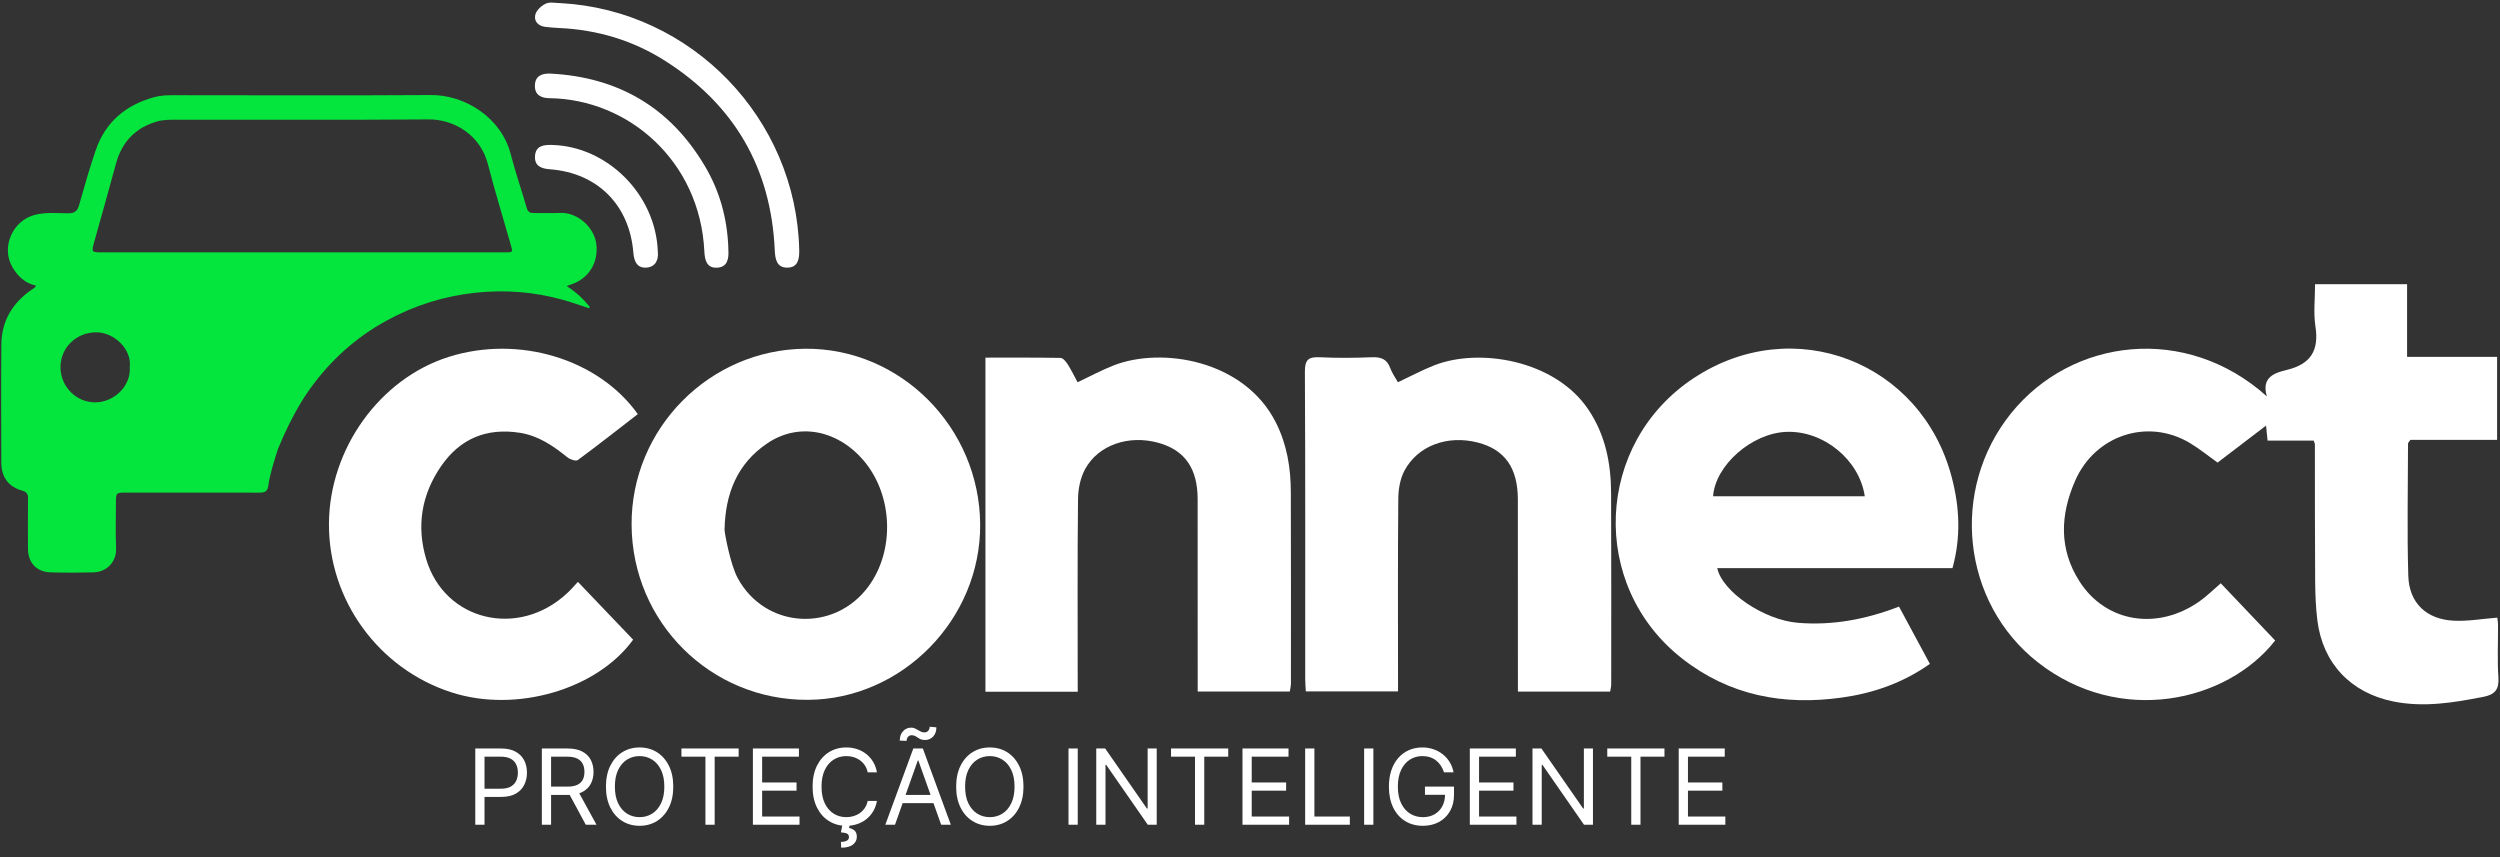 <svg width="455" height="156" viewBox="0 0 455 156" fill="none" xmlns="http://www.w3.org/2000/svg">
<rect x="0" y="0" width="455" height="156" fill="#333333" stroke="none"/>
<path d="M412.57 72.14C411.52 68.63 414.02 67.85 416.18 67.33C420.54 66.28 422.09 63.81 421.41 59.41C421.03 56.96 421.34 54.4 421.34 51.72C426.93 51.72 432.4 51.72 438.09 51.72C438.09 56.06 438.09 60.36 438.09 64.95C443.63 64.95 448.96 64.95 454.47 64.95C454.47 70.08 454.47 74.92 454.47 80.06C449.14 80.06 443.81 80.06 438.68 80.06C438.41 80.48 438.26 80.59 438.26 80.71C438.25 88.74 438.07 96.78 438.31 104.8C438.46 109.77 441.63 112.74 446.63 112.97C449.17 113.09 451.73 112.63 454.51 112.41C454.54 112.69 454.64 113.28 454.64 113.86C454.66 117 454.49 120.16 454.71 123.29C454.86 125.49 454.05 126.42 452 126.82C446.57 127.88 441.16 128.79 435.6 127.67C427.88 126.12 422.73 120.75 421.76 112.9C421.47 110.55 421.38 108.17 421.36 105.8C421.3 97.49 421.32 89.18 421.31 80.86C421.31 80.73 421.23 80.6 421.09 80.19C418.37 80.19 415.56 80.19 412.7 80.19C412.6 79.19 412.52 78.46 412.42 77.46C409.35 79.8 406.48 81.99 403.6 84.19C401.87 82.96 400.3 81.68 398.58 80.64C390.89 76.03 381.34 79.21 377.71 87.42C374.93 93.72 374.71 99.95 378.48 105.83C383.3 113.35 392.75 114.8 400.34 109.42C401.69 108.46 402.89 107.27 404.18 106.16C407.44 109.59 410.74 113.05 414.08 116.57C405.32 127.77 385.79 132.21 370.9 120.55C357.07 109.72 354.8 89.14 366.02 75.21C377.1 61.49 397.86 58.93 412.57 72.14Z" fill="white"/>
<path d="M355.35 103.4C341.03 103.4 326.8 103.4 312.54 103.4C313.45 107.7 321.03 112.84 327.21 113.35C333.51 113.87 339.58 112.74 345.62 110.4C347.51 113.91 349.35 117.32 351.24 120.83C346.28 124.32 340.9 126.17 335.19 126.96C324.6 128.44 314.74 126.6 306.14 119.85C289.16 106.54 290.26 80.69 308.28 68.8C326.39 56.85 349.66 65.79 355.2 86.8C356.66 92.31 356.91 97.78 355.35 103.4ZM339.39 90.32C338.41 83.67 331.88 78.34 325.12 78.6C318.83 78.84 312.19 84.66 311.78 90.32C320.98 90.32 330.18 90.32 339.39 90.32Z" fill="white"/>
<path d="M178.39 95.43C178.51 112.7 164.2 127.28 147.04 127.37C129.36 127.47 115.07 113.3 114.95 95.55C114.83 78.04 129.09 63.59 146.6 63.47C163.92 63.36 178.27 77.78 178.39 95.43ZM131.87 96.39C131.87 96.41 131.87 96.43 131.87 96.45C131.87 96.93 132.89 102.66 134.26 105.21C139.25 114.45 151.81 115.18 158.03 106.77C162.91 100.18 162.53 90.1 157.16 83.79C152.42 78.22 145.35 76.88 139.73 80.63C134.13 84.36 132 89.9 131.87 96.39Z" fill="white"/>
<path d="M196.15 125.9C190.35 125.9 184.92 125.9 179.35 125.9C179.35 105.65 179.35 85.49 179.35 65.09C183.99 65.09 188.51 65.06 193.03 65.14C193.47 65.15 194.01 65.82 194.32 66.3C194.98 67.34 195.52 68.46 196.12 69.57C198.4 68.49 200.48 67.37 202.67 66.51C211.38 63.09 226.51 65.47 232.25 76.98C234.24 80.96 234.92 85.19 234.93 89.56C234.97 101.16 234.95 112.76 234.95 124.35C234.95 124.82 234.83 125.29 234.75 125.86C229.18 125.86 223.7 125.86 217.98 125.86C217.98 125.01 217.98 124.26 217.98 123.52C217.98 112.62 217.99 101.72 217.97 90.82C217.96 85.23 215.62 81.92 210.82 80.59C205.46 79.1 199.89 80.96 197.49 85.38C196.64 86.95 196.22 88.95 196.2 90.76C196.08 101.66 196.14 112.56 196.14 123.46C196.15 124.22 196.15 124.98 196.15 125.9Z" fill="white"/>
<path d="M254.42 69.57C256.72 68.49 258.8 67.37 260.98 66.51C269.22 63.24 282.99 65.53 289.04 74.48C292.2 79.15 293.2 84.33 293.22 89.78C293.27 101.37 293.24 112.97 293.24 124.56C293.24 124.96 293.13 125.36 293.05 125.87C287.49 125.87 282.01 125.87 276.26 125.87C276.26 125.06 276.26 124.32 276.26 123.58C276.26 112.68 276.27 101.79 276.25 90.89C276.24 85.16 273.88 81.82 268.98 80.55C263.49 79.12 258.03 81.09 255.6 85.68C254.83 87.14 254.51 89.01 254.49 90.69C254.39 101.51 254.44 112.34 254.44 123.17C254.44 124 254.44 124.83 254.44 125.83C248.81 125.83 243.34 125.83 237.66 125.83C237.62 125.07 237.55 124.33 237.55 123.58C237.54 104.93 237.59 86.28 237.49 67.64C237.48 65.42 238.18 64.93 240.21 65.02C243.35 65.17 246.5 65.15 249.64 65.02C251.31 64.95 252.44 65.33 253.03 67.01C253.36 67.91 253.94 68.71 254.42 69.57Z" fill="white"/>
<path d="M105.18 105.9C108.66 109.54 111.92 112.96 115.23 116.42C108.71 125.44 94 129.82 82.2 126.02C68.89 121.74 59.78 109.21 59.87 95.29C59.95 81.68 69.11 68.93 81.65 64.96C94.34 60.94 108.88 65.27 116.08 75.37C112.46 78.17 108.85 81.01 105.16 83.73C104.82 83.98 103.76 83.63 103.28 83.24C100.69 81.16 98.03 79.31 94.64 78.77C88.58 77.82 83.74 79.81 80.28 84.84C76.71 90.03 75.76 95.75 77.58 101.81C80.96 113.05 94.41 116.24 103.26 107.92C103.87 107.37 104.41 106.72 105.18 105.9Z" fill="white"/>
<path d="M102.03 0.57C125.88 1.85 144.96 21.59 145.46 45.55C145.49 47.19 145.22 48.68 143.3 48.71C141.38 48.73 141.08 47.18 141.01 45.59C140.35 30.6 133.65 19.06 121 11.04C115.17 7.34 108.72 5.42 101.81 5.1C100.97 5.06 100.14 4.99 99.31 4.9C97.96 4.76 97.13 3.87 97.43 2.66C97.63 1.86 98.55 1.02 99.36 0.65C100.1 0.31 101.13 0.57 102.03 0.57Z" fill="white"/>
<path d="M132.56 45.16C132.56 45.03 132.55 45.24 132.56 45.45C132.67 47.04 132.42 48.62 130.52 48.72C128.62 48.82 128.27 47.35 128.19 45.71C127.39 29.33 114.4 18.05 99.99 17.87C98.46 17.85 97.33 17.27 97.35 15.6C97.37 13.75 98.71 13.32 100.25 13.4C112.51 14.05 121.93 19.54 128.23 30.13C130.92 34.63 132.35 39.56 132.56 45.16Z" fill="white"/>
<path d="M119.72 45.74C119.89 47.2 119.38 48.56 117.69 48.7C115.99 48.84 115.4 47.63 115.27 45.99C114.58 37.3 108.71 31.45 100.09 30.81C98.5 30.69 97.26 30.21 97.37 28.4C97.49 26.54 98.91 26.34 100.42 26.38C110.51 26.6 119.34 35.39 119.72 45.74Z" fill="white"/>
<path d="M86.501 150.105V136.226H91.191C92.28 136.226 93.17 136.422 93.862 136.815C94.557 137.204 95.072 137.73 95.407 138.394C95.741 139.058 95.908 139.799 95.908 140.617C95.908 141.435 95.741 142.178 95.407 142.847C95.077 143.516 94.566 144.049 93.875 144.446C93.184 144.839 92.298 145.036 91.219 145.036H87.857V143.545H91.164C91.91 143.545 92.508 143.416 92.96 143.159C93.412 142.901 93.74 142.553 93.943 142.115C94.151 141.672 94.255 141.173 94.255 140.617C94.255 140.061 94.151 139.564 93.943 139.126C93.74 138.688 93.41 138.345 92.953 138.096C92.497 137.843 91.892 137.716 91.137 137.716H88.182V150.105H86.501ZM98.616 150.105V136.226H103.306C104.39 136.226 105.28 136.411 105.976 136.781C106.672 137.147 107.187 137.651 107.521 138.293C107.855 138.934 108.023 139.664 108.023 140.482C108.023 141.299 107.855 142.025 107.521 142.657C107.187 143.29 106.674 143.787 105.983 144.148C105.291 144.505 104.408 144.683 103.333 144.683H99.537V143.165H103.279C104.019 143.165 104.616 143.057 105.068 142.84C105.524 142.623 105.854 142.316 106.057 141.918C106.265 141.516 106.369 141.037 106.369 140.482C106.369 139.926 106.265 139.44 106.057 139.024C105.849 138.609 105.517 138.288 105.061 138.062C104.605 137.832 104.001 137.716 103.251 137.716H100.297V150.105H98.616ZM105.149 143.87L108.565 150.105H106.613L103.251 143.87H105.149ZM122.534 143.165C122.534 144.629 122.27 145.894 121.741 146.961C121.213 148.027 120.488 148.849 119.566 149.428C118.644 150.006 117.591 150.295 116.408 150.295C115.224 150.295 114.171 150.006 113.249 149.428C112.328 148.849 111.603 148.027 111.074 146.961C110.545 145.894 110.281 144.629 110.281 143.165C110.281 141.701 110.545 140.436 111.074 139.37C111.603 138.304 112.328 137.482 113.249 136.903C114.171 136.325 115.224 136.036 116.408 136.036C117.591 136.036 118.644 136.325 119.566 136.903C120.488 137.482 121.213 138.304 121.741 139.37C122.27 140.436 122.534 141.701 122.534 143.165ZM120.908 143.165C120.908 141.964 120.707 140.949 120.305 140.122C119.907 139.296 119.367 138.67 118.685 138.245C118.007 137.82 117.248 137.608 116.408 137.608C115.567 137.608 114.806 137.82 114.124 138.245C113.446 138.67 112.906 139.296 112.504 140.122C112.106 140.949 111.908 141.964 111.908 143.165C111.908 144.367 112.106 145.382 112.504 146.208C112.906 147.035 113.446 147.661 114.124 148.086C114.806 148.51 115.567 148.723 116.408 148.723C117.248 148.723 118.007 148.51 118.685 148.086C119.367 147.661 119.907 147.035 120.305 146.208C120.707 145.382 120.908 144.367 120.908 143.165ZM124.024 137.716V136.226H134.433V137.716H130.069V150.105H128.388V137.716H124.024ZM137.027 150.105V136.226H145.404V137.716H138.708V142.406H144.97V143.897H138.708V148.614H145.512V150.105H137.027ZM159.602 140.563H157.921C157.822 140.079 157.648 139.655 157.4 139.289C157.156 138.923 156.857 138.616 156.505 138.367C156.157 138.114 155.771 137.924 155.346 137.798C154.921 137.671 154.479 137.608 154.018 137.608C153.177 137.608 152.416 137.82 151.734 138.245C151.056 138.67 150.516 139.296 150.114 140.122C149.716 140.949 149.518 141.964 149.518 143.165C149.518 144.367 149.716 145.382 150.114 146.208C150.516 147.035 151.056 147.661 151.734 148.086C152.416 148.51 153.177 148.723 154.018 148.723C154.479 148.723 154.921 148.659 155.346 148.533C155.771 148.406 156.157 148.219 156.505 147.97C156.857 147.717 157.156 147.408 157.4 147.042C157.648 146.671 157.822 146.247 157.921 145.768H159.602C159.476 146.477 159.245 147.112 158.911 147.672C158.577 148.232 158.161 148.709 157.664 149.102C157.167 149.491 156.609 149.787 155.99 149.99C155.375 150.193 154.718 150.295 154.018 150.295C152.834 150.295 151.781 150.006 150.86 149.428C149.938 148.849 149.213 148.027 148.684 146.961C148.155 145.894 147.891 144.629 147.891 143.165C147.891 141.701 148.155 140.436 148.684 139.37C149.213 138.304 149.938 137.482 150.86 136.903C151.781 136.325 152.834 136.036 154.018 136.036C154.718 136.036 155.375 136.137 155.99 136.341C156.609 136.544 157.167 136.842 157.664 137.235C158.161 137.624 158.577 138.098 158.911 138.659C159.245 139.214 159.476 139.849 159.602 140.563ZM153.313 150.159H154.641L154.533 150.702C154.885 150.756 155.208 150.903 155.502 151.142C155.796 151.386 155.942 151.772 155.942 152.301C155.942 152.884 155.701 153.358 155.217 153.724C154.738 154.095 154.031 154.28 153.096 154.28L153.042 153.223C153.462 153.223 153.81 153.155 154.085 153.019C154.366 152.888 154.506 152.667 154.506 152.355C154.506 152.044 154.39 151.831 154.16 151.718C153.93 151.605 153.557 151.528 153.042 151.488L153.313 150.159ZM162.887 150.105H161.125L166.222 136.226H167.957L173.053 150.105H171.291L167.143 138.421H167.035L162.887 150.105ZM163.538 144.683H170.641V146.174H163.538V144.683ZM165.002 134.843L163.755 134.789C163.755 134.097 163.951 133.533 164.344 133.094C164.742 132.652 165.232 132.43 165.815 132.43C166.073 132.43 166.301 132.475 166.5 132.566C166.698 132.652 166.888 132.751 167.069 132.864C167.25 132.977 167.435 133.079 167.625 133.169C167.819 133.255 168.038 133.298 168.282 133.298C168.54 133.298 168.756 133.198 168.933 133C169.113 132.796 169.204 132.552 169.204 132.268L170.424 132.376C170.424 133.081 170.225 133.641 169.827 134.057C169.434 134.472 168.946 134.68 168.363 134.68C168.052 134.68 167.794 134.637 167.591 134.552C167.387 134.461 167.207 134.36 167.049 134.247C166.89 134.134 166.723 134.034 166.547 133.948C166.371 133.858 166.154 133.813 165.896 133.813C165.639 133.813 165.424 133.914 165.253 134.118C165.085 134.317 165.002 134.558 165.002 134.843ZM186.274 143.165C186.274 144.629 186.01 145.894 185.481 146.961C184.952 148.027 184.227 148.849 183.305 149.428C182.384 150.006 181.331 150.295 180.147 150.295C178.963 150.295 177.911 150.006 176.989 149.428C176.067 148.849 175.342 148.027 174.814 146.961C174.285 145.894 174.021 144.629 174.021 143.165C174.021 141.701 174.285 140.436 174.814 139.37C175.342 138.304 176.067 137.482 176.989 136.903C177.911 136.325 178.963 136.036 180.147 136.036C181.331 136.036 182.384 136.325 183.305 136.903C184.227 137.482 184.952 138.304 185.481 139.37C186.01 140.436 186.274 141.701 186.274 143.165ZM184.647 143.165C184.647 141.964 184.446 140.949 184.044 140.122C183.647 139.296 183.107 138.67 182.424 138.245C181.747 137.82 180.988 137.608 180.147 137.608C179.307 137.608 178.546 137.82 177.863 138.245C177.186 138.67 176.646 139.296 176.244 140.122C175.846 140.949 175.647 141.964 175.647 143.165C175.647 144.367 175.846 145.382 176.244 146.208C176.646 147.035 177.186 147.661 177.863 148.086C178.546 148.51 179.307 148.723 180.147 148.723C180.988 148.723 181.747 148.51 182.424 148.086C183.107 147.661 183.647 147.035 184.044 146.208C184.446 145.382 184.647 144.367 184.647 143.165ZM196.148 136.226V150.105H194.467V136.226H196.148ZM210.524 136.226V150.105H208.898L201.334 139.207H201.199V150.105H199.518V136.226H201.145L208.735 147.15H208.871V136.226H210.524ZM213.128 137.716V136.226H223.538V137.716H219.174V150.105H217.493V137.716H213.128ZM226.132 150.105V136.226H234.509V137.716H227.813V142.406H234.075V143.897H227.813V148.614H234.617V150.105H226.132ZM237.538 150.105V136.226H239.219V148.614H245.671V150.105H237.538ZM249.954 136.226V150.105H248.273V136.226H249.954ZM262.812 140.563C262.663 140.107 262.467 139.698 262.223 139.336C261.983 138.97 261.696 138.659 261.362 138.401C261.032 138.143 260.657 137.947 260.237 137.811C259.817 137.676 259.356 137.608 258.854 137.608C258.032 137.608 257.284 137.82 256.611 138.245C255.938 138.67 255.402 139.296 255.005 140.122C254.607 140.949 254.408 141.964 254.408 143.165C254.408 144.367 254.609 145.382 255.012 146.208C255.414 147.035 255.958 147.661 256.645 148.086C257.332 148.51 258.104 148.723 258.963 148.723C259.758 148.723 260.458 148.553 261.064 148.214C261.674 147.871 262.148 147.388 262.487 146.764C262.83 146.136 263.002 145.397 263.002 144.548L263.517 144.656H259.342V143.165H264.628V144.656C264.628 145.799 264.384 146.793 263.896 147.638C263.413 148.483 262.744 149.138 261.89 149.604C261.041 150.065 260.065 150.295 258.963 150.295C257.734 150.295 256.654 150.006 255.723 149.428C254.797 148.849 254.074 148.027 253.554 146.961C253.039 145.894 252.782 144.629 252.782 143.165C252.782 142.067 252.929 141.08 253.222 140.204C253.521 139.323 253.941 138.573 254.483 137.954C255.025 137.335 255.667 136.86 256.408 136.53C257.149 136.201 257.964 136.036 258.854 136.036C259.586 136.036 260.268 136.146 260.901 136.368C261.538 136.585 262.105 136.894 262.602 137.296C263.104 137.694 263.521 138.171 263.856 138.726C264.19 139.278 264.421 139.89 264.547 140.563H262.812ZM267.507 150.105V136.226H275.884V137.716H269.188V142.406H275.45V143.897H269.188V148.614H275.992V150.105H267.507ZM289.919 136.226V150.105H288.293L280.729 139.207H280.594V150.105H278.913V136.226H280.54L288.13 147.15H288.266V136.226H289.919ZM292.523 137.716V136.226H302.933V137.716H298.569V150.105H296.888V137.716H292.523ZM305.527 150.105V136.226H313.904V137.716H307.208V142.406H313.47V143.897H307.208V148.614H314.012V150.105H305.527Z" fill="white"/>
<path d="M107.2 56.1C105.65 55.59 104.11 55.03 102.53 54.59C97.25 53.11 91.87 52.69 86.42 53.29C80.75 53.91 75.42 55.59 70.41 58.32C64.75 61.41 60.09 65.63 56.35 70.87C55.76 71.7 53.27 75.18 50.6 81.68C49.9 83.91 49.14 86.14 48.82 88.47C48.68 89.49 48.09 89.66 47.2 89.66C39.14 89.64 31.08 89.65 23.02 89.65C21.1 89.65 21.1 89.65 21.1 91.62C21.1 94.35 21.01 97.09 21.13 99.82C21.23 102.05 19.61 104.1 17 104.17C14.41 104.23 11.81 104.25 9.22 104.17C6.64 104.09 5.1 102.42 5.09 99.85C5.08 96.8 5.07 93.75 5.1 90.7C5.11 89.9 4.85 89.52 4.06 89.3C1.61 88.64 0.25 86.85 0.24 84.29C0.22 77.07 0.18 69.85 0.25 62.63C0.3 58.36 2.32 55.09 5.8 52.69C6.05 52.52 6.38 52.43 6.55 51.98C4.58 51.55 3.23 50.31 2.25 48.61C0.17 45.02 2.26 40.19 6.28 39.12C8.33 38.58 10.39 38.82 12.45 38.82C13.63 38.82 14.1 38.38 14.41 37.29C15.35 33.96 16.3 30.62 17.42 27.35C19.17 22.25 22.82 19.15 27.96 17.71C29.2 17.36 30.44 17.32 31.7 17.33C47.29 17.34 62.89 17.4 78.48 17.3C84.51 17.26 91.22 21.31 92.96 28.09C93.8 31.37 94.93 34.58 95.86 37.84C96.07 38.57 96.44 38.78 97.13 38.77C98.71 38.75 100.29 38.83 101.86 38.75C105.17 38.59 108.07 41.4 108.5 44.22C109.05 47.76 107.1 50.84 103.72 51.84C103.59 51.88 103.47 51.94 103.14 52.07C104.85 53.16 106.19 54.42 107.34 55.87C107.28 55.99 107.28 55.98 107.2 56.1ZM54.85 45.93C67.22 45.93 79.58 45.93 91.95 45.93C93.35 45.93 93.35 45.92 92.98 44.61C91.58 39.7 90.07 34.82 88.8 29.88C87.44 24.6 82.7 21.69 77.96 21.73C62.76 21.85 47.55 21.77 32.35 21.79C31.1 21.79 29.78 21.76 28.6 22.1C24.71 23.22 22.2 25.78 21.12 29.74C19.84 34.46 18.51 39.17 17.19 43.88C16.61 45.94 16.59 45.93 18.71 45.93C30.74 45.93 42.8 45.93 54.85 45.93ZM23.62 66.81C24.02 63.61 20.8 60.45 17.46 60.48C13.83 60.52 11.01 63.29 11.01 66.83C11 70.33 13.84 73.23 17.3 73.23C20.8 73.23 23.86 70.23 23.62 66.81Z" fill="#04E63D"/>
</svg>
